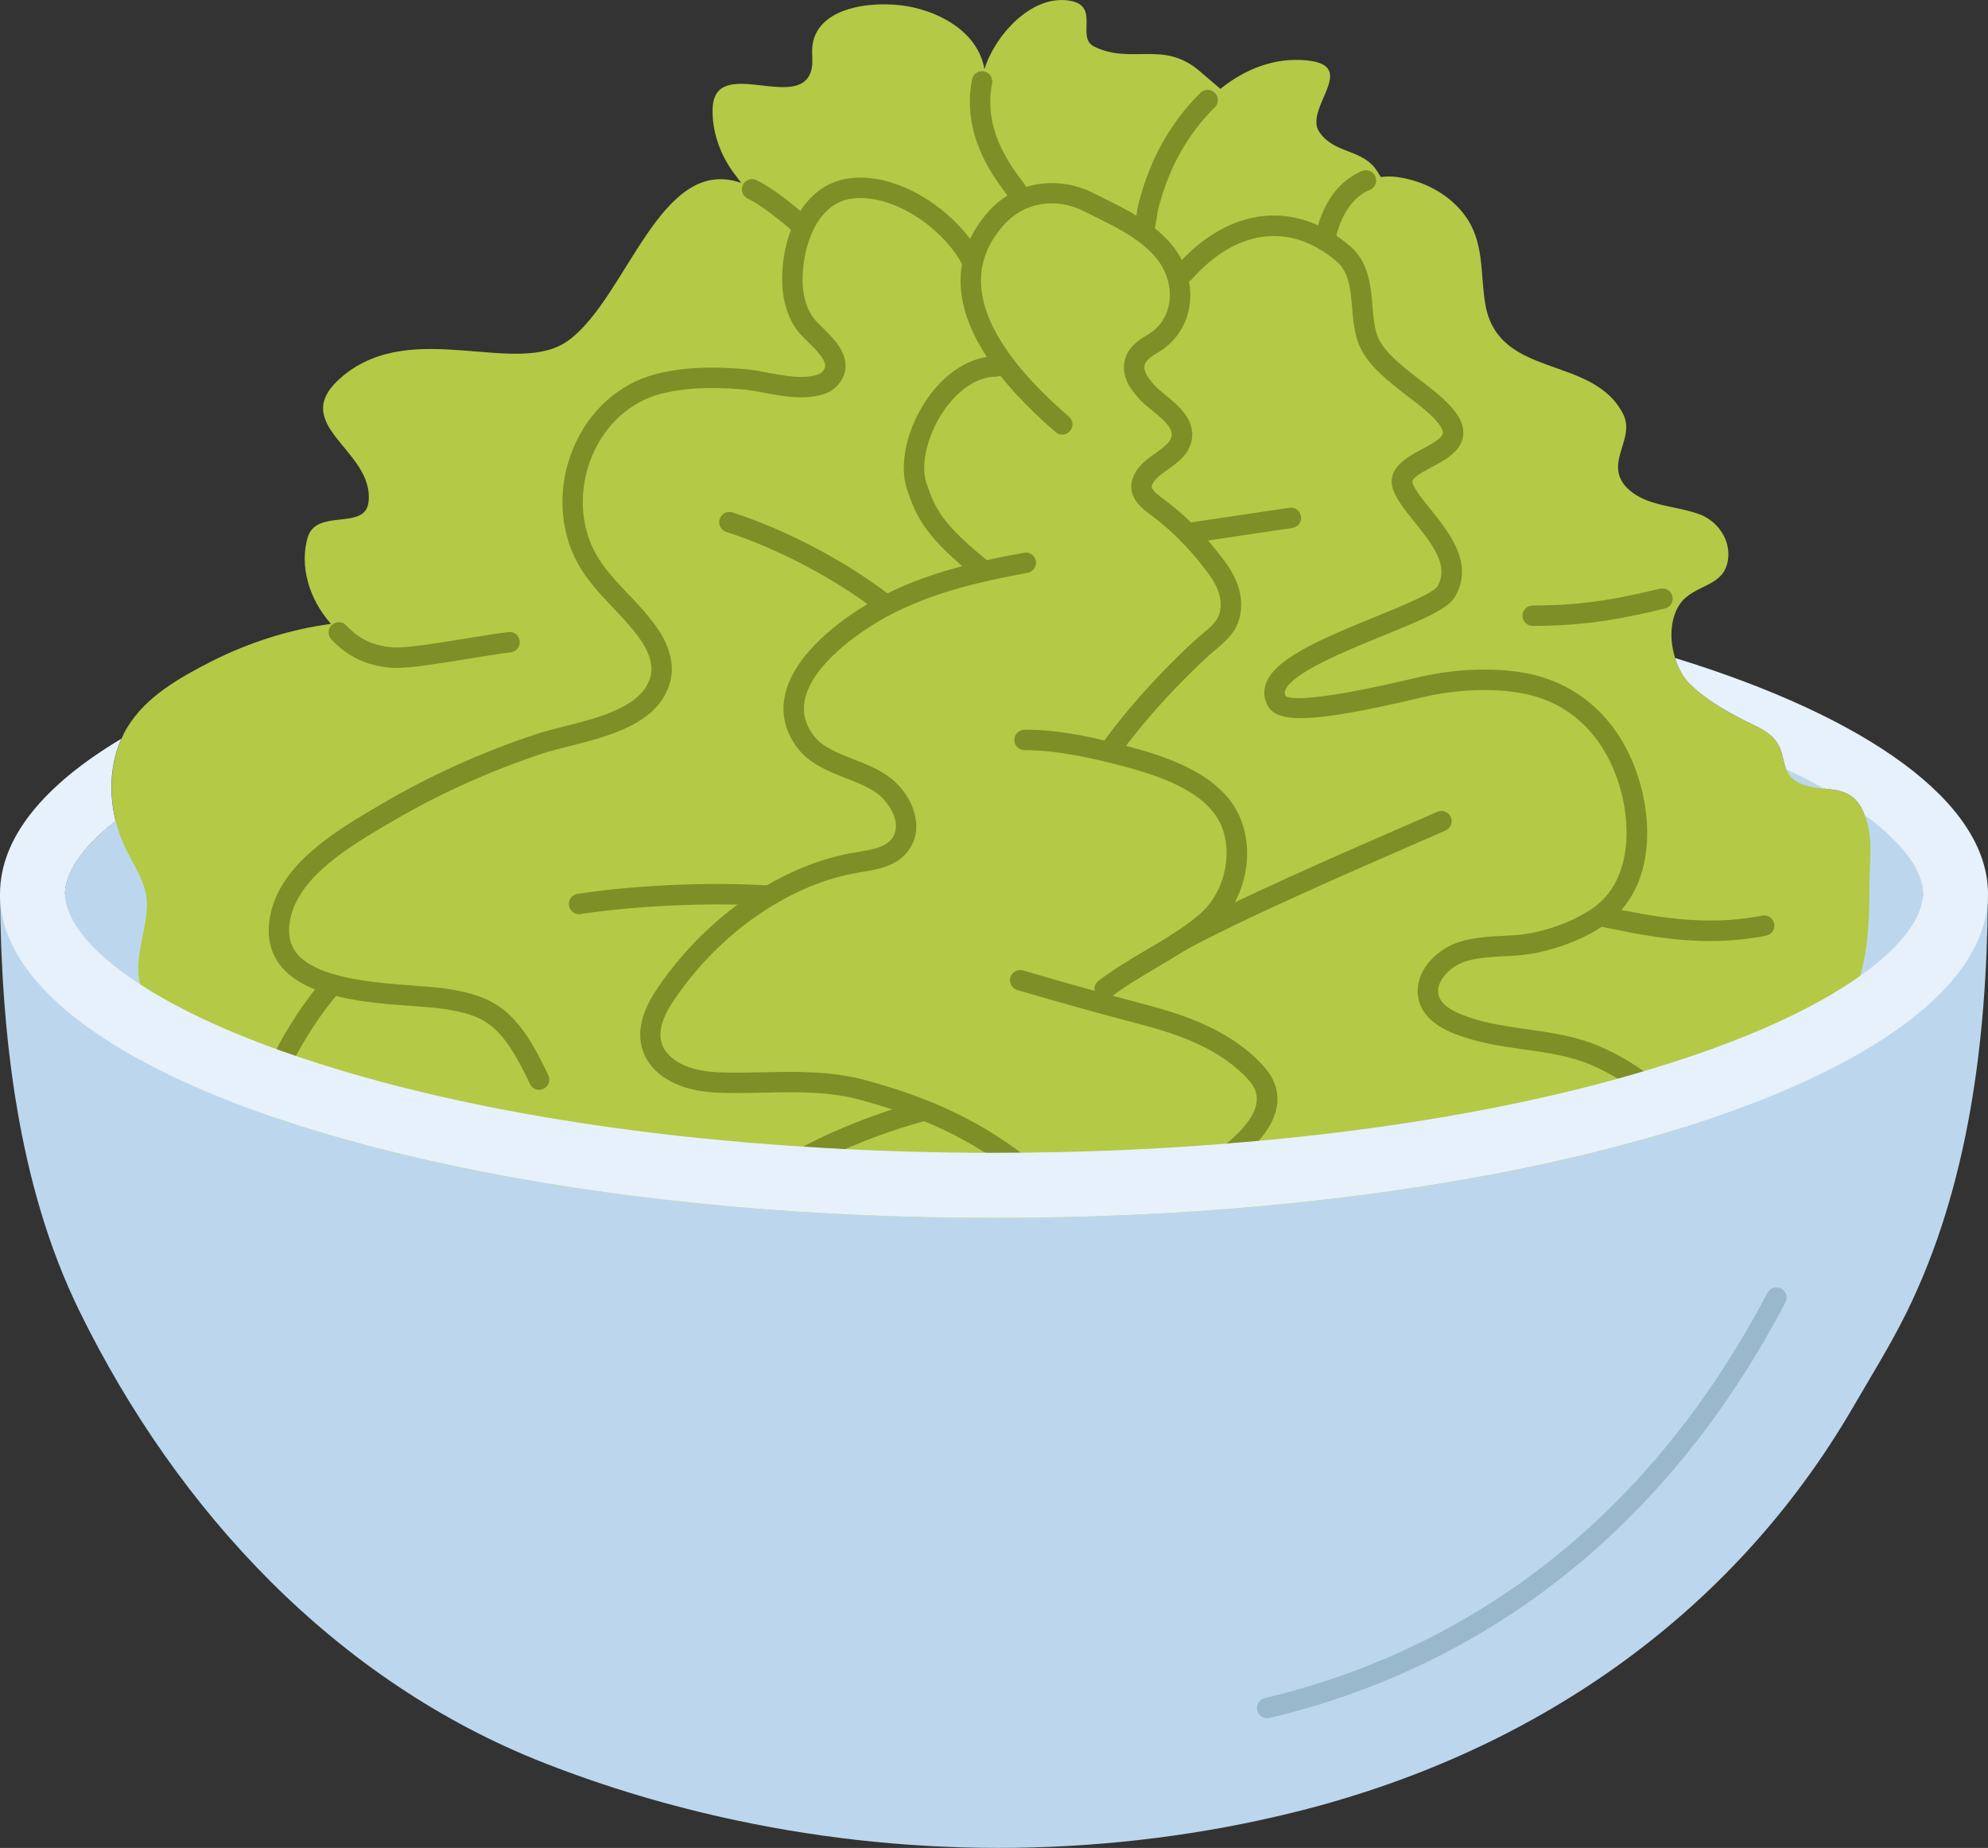 <?xml version="1.0" encoding="UTF-8"?>
<svg id="Layer_4" xmlns="http://www.w3.org/2000/svg" viewBox="0 0 608.63 565.76">
  <rect x="0" y="0" width="608.63" height="565.76" fill="#333333" stroke="none"/>
  <defs>
    <style>
      .cls-1 {
        fill: #9ab8cc;
      }

      .cls-2 {
        fill: #b4c946;
      }

      .cls-3 {
        fill: #e7f1fb;
      }

      .cls-4 {
        fill: #bcd7ed;
      }

      .cls-5 {
        fill: #7e8f27;
      }
    </style>
  </defs>
  <path class="cls-4" d="M608.58,275.35c-.38,42.79-5.74,87.44-24.74,126.19-5,10.17-10.92,19.62-16.58,29.38-37.71,64.79-99.5,106.33-171.54,124.04-55.5,13.62-114.37,14.29-170.42,2.33-20-4.25-39.63-10.08-58.58-17.5-64-25.08-112.42-77.29-142.33-138.25C5.34,362.8.37,316.49,0,273.7l608.58,1.66Z"/>
  <path class="cls-3" d="M588.75,273.74c0,6.5-5.54,15.38-19.04,25,0,0-.04,0-.04-.04-11.96,8.54-30.21,17.67-56.37,26.17-55.54,18.13-129.75,28.08-209,28.08s-153.46-9.96-209-28.08c-23.92-7.79-41.17-16.04-53.08-23.96h-.04l-.04-.04c-15.79-10.38-22.21-20.12-22.21-27.12,0-12.29,19.75-33.08,75.42-51.21,55.54-18.12,129.75-28.08,209-28.08s153.46,9.96,209,28.08c55.67,18.12,75.42,38.92,75.42,51.21Z"/>
  <path class="cls-4" d="M588.75,273.74c0,6.5-5.54,15.38-19.04,25,0,0-.95.64-.95.6-11.92-7.62-28.85-17.1-51.6-24.51-55.5-18.12-129.75-28.08-209-28.08s-153.46,9.96-209,28.08c-25.96,8.5-43.76,20.29-55.76,28.83l-1.24-2.74-.04-.04c-15.79-10.38-22.21-20.12-22.21-27.12,0-12.29,19.75-33.08,75.42-51.21,55.54-18.12,129.75-28.08,209-28.08s153.46,9.96,209,28.08c55.67,18.12,75.42,38.92,75.42,51.21Z"/>
  <g>
    <path class="cls-2" d="M570.92,249.61c-.25-.67-.54-1.33-.87-2-2.83-5.42-7.38-5.79-11.92-6.21-3.5-.37-6.96-.75-9.71-3.42-.67-.67-1.17-1.46-1.5-2.33-.87-2.12-1.08-4.62-1.96-6.62-1.67-3.71-4.5-5.38-8.08-7.08-6.92-3.37-13.71-7-19.25-12.29-2.17-2.04-3.83-5-4.79-8.21-1.79-5.63-1.58-12.21,1.58-16.67,4.38-6.12,13.83-4.88,14.67-13.96.58-5.87-3.38-11.42-8.92-13.42-4.75-1.71-9.92-2.17-14.71-3.75-5.17-1.71-10.5-5.38-10.08-11.29.37-5.21,4.21-10.33,1.58-15.54-9.33-18.42-38.37-10.54-42.25-33.83-1.58-9.46-.21-18.96-6.29-27.12-4.88-6.54-12.62-10.58-20.71-11.67-1.75-.25-3.42-.21-4.96,0l-.62-.96c-.33-.62-.71-1.17-1.08-1.62l-.13-.21c-4.75-5.88-12.54-4.46-17-11-4.87-7.25,12.37-20.29-3.79-21.92-10-1-19,2.71-26.5,8.71l-6.58-5.62c-10.96-9.25-20.75-1.75-32.08-7.33-5.58-2.75,1.79-12.21-7.08-13.96-12.25-2.42-23.67,11.25-26.5,20.92-1.88-11.13-13.17-17.46-23.54-19.29-10.79-1.88-29.79.12-29.21,14.42.08,1.96.21,4.04-.5,5.92-4.33,11.58-29.25-5.21-29.96,10.83-.29,6.75,2.17,14.08,6.38,19.75l2.37,3.17c-24.79-8.75-34.83,34.88-52.83,48.17-15.67,11.58-47.42-6.87-68.96,10.79-18.29,15.04,9.71,22.58,7.67,38.83-1.13,8.79-15.96,1.67-18.63,10.79-2.5,8.75.42,18.71,6.96,26.21l.13.21c-12.75,1.71-25.21,5.75-36.67,11.54-9.58,4.92-19.88,10.67-25.58,20.08-.71,1.17-1.33,2.33-1.83,3.58-2.12,4.75-3.08,9.96-3.04,15.17.04,3.37.46,6.71,1.29,10,.58,2.38,1.38,4.75,2.38,7,2.83,6.46,7.54,12.08,7.17,19.46-.33,7.08-3.5,14.62-2.42,21.92.08.54.21,1.08.33,1.58,2.08,8.17,10.42,12.42,18.08,14.88,6.54,2.08,25.63,5.96,25.63,5.96l.87.21s-1.46,3.58-1.96,5.5c-1.25,4.67-1.75,9.46-1.5,14.25,38.04,13,86.79,22.62,141.67,27.42,25.08,2.17,51.46,3.33,78.67,3.33,20.83,0,41.21-.67,60.87-1.96,57.75-3.83,109.58-13,150.42-25.83-.71-1.25-1.54-2.5-2.46-3.71l.67-.58c8.29-9.67,21.37-13.08,33.33-16,11.96-2.92,19.07-14.2,22.15-25.33.04-.04.18-.67.18-.71,2.54-9.04,2.83-18.5,2.79-27.79,0-7,1.29-14.63-1.37-21.33Z"/>
    <g>
      <g>
        <path class="cls-5" d="M301.35,178.01c-.69,0-1.38-.22-1.95-.69-16.23-13.01-18.81-18.9-21.69-27.43-2.64-7.83.01-19.24,6.59-28.4,5.67-7.9,13.23-12.42,20.73-12.42,1.73,0,3.12,1.4,3.12,3.12s-1.4,3.12-3.12,3.12c-5.47,0-11.17,3.58-15.66,9.82-5.29,7.36-7.7,16.93-5.74,22.76,2.66,7.9,4.74,12.58,19.67,24.55,1.35,1.08,1.56,3.05.48,4.39-.62.77-1.52,1.17-2.44,1.17Z"/>
        <path class="cls-5" d="M312.33,359.78c-.67,0-1.34-.21-1.92-.66-16.38-12.73-32.62-18.37-46.35-22.21-10.07-2.82-19.79-2.61-30.09-2.39-4.09.09-8.22.17-12.44.08-5.07-.12-12.5-.75-18.37-4.85-8.41-5.87-9.46-15.49-2.82-25.74,14.31-22.08,37.28-38.46,59.96-42.77.83-.16,1.67-.3,2.52-.44,4.17-.7,8.12-1.35,10.12-3.91,3.44-4.37-.36-10.74-4-13.66-2.6-2.08-6.15-3.48-9.91-4.96-5.49-2.16-11.18-4.4-14.82-9.18-3.73-4.9-5.06-10.24-3.97-15.86,2.63-13.51,18.58-24.26,25.31-28.25,14.95-8.87,31.88-12.81,47.95-15.76,1.7-.3,3.33.81,3.64,2.51.31,1.7-.81,3.33-2.51,3.64-15.5,2.84-31.79,6.62-45.89,14.99-4.69,2.78-20.15,12.73-22.37,24.07-.75,3.85.17,7.41,2.81,10.88,2.58,3.39,7.22,5.22,12.13,7.15,4.03,1.58,8.19,3.22,11.53,5.9,6.82,5.47,10.55,15.34,5,22.4-3.51,4.46-9.08,5.39-14.01,6.21-.81.13-1.61.27-2.39.42-21.06,4-42.47,19.33-55.88,40.02-4.86,7.5-4.47,13.29,1.15,17.22,4.49,3.13,10.67,3.63,14.94,3.73,4.13.09,8.17.01,12.16-.08,10.29-.22,20.94-.44,31.91,2.62,14.31,4,31.27,9.9,48.5,23.29,1.36,1.06,1.61,3.02.55,4.39-.62.79-1.54,1.21-2.47,1.21Z"/>
        <path class="cls-5" d="M365.81,366.81c-.53,0-1.07-.13-1.56-.42-1.5-.86-2.01-2.77-1.15-4.27,2.38-4.13,6.84-7.59,9.8-9.88l.51-.39c1.95-1.53,3.61-2.97,5.07-4.4.1-.1.2-.18.31-.26,8.66-8.63,6.14-13.57,3.47-16.53-8.65-9.63-21.63-14.03-33.18-17.07-11.61-3.06-22.45-6.02-37.63-10.48-1.66-.49-2.6-2.23-2.12-3.88.49-1.66,2.24-2.59,3.88-2.12,15.11,4.45,25.9,7.39,37.46,10.44,12.44,3.27,26.48,8.08,36.23,18.93,4.7,5.22,7.81,13.87-4.01,25.45-.11.1-.22.2-.33.28-1.55,1.49-3.29,2.99-5.3,4.57l-.53.41c-2.57,1.99-6.45,5-8.21,8.06-.58,1-1.63,1.56-2.71,1.56ZM380.71,349.7h.04-.04Z"/>
        <path class="cls-5" d="M231.42,367.24c-.91,0-1.8-.39-2.42-1.15-1.09-1.33-.9-3.3.44-4.4,5.56-4.56,12.71-8.95,21.24-13.07,9.53-4.59,20.77-8.77,30.84-11.45,1.92-.53,3.95,1.02,3.95,3.02,0,1.54-1.1,2.82-2.56,3.08-9.66,2.59-20.4,6.59-29.52,10.99-8.09,3.9-14.82,8.03-20,12.27-.58.48-1.28.71-1.98.71Z"/>
        <path class="cls-5" d="M338.19,305.9c-.94,0-1.87-.42-2.48-1.22-1.05-1.37-.79-3.33.58-4.38,4.63-3.55,9.7-6.54,14.6-9.43,5.87-3.46,11.41-6.73,16.3-10.89,7.32-6.22,10.32-17.64,6.97-26.56-3.97-10.58-18-15.55-29.78-18.7-8.98-2.4-20.67-5.11-30.7-5.05h-.03c-1.71,0-3.11-1.38-3.12-3.1-.02-1.73,1.37-3.14,3.1-3.15,10.86-.16,23.01,2.76,32.37,5.26,13.23,3.53,29.04,9.29,34.02,22.54,4.3,11.45.61,25.55-8.77,33.52-5.3,4.51-11.34,8.07-17.17,11.52-4.74,2.8-9.64,5.69-13.97,9.01-.57.44-1.24.64-1.9.64Z"/>
        <path class="cls-5" d="M339.97,232.55c-.64,0-1.28-.19-1.83-.59-1.4-1.01-1.71-2.97-.7-4.36,5.12-7.07,11.11-14.19,17.81-21.18,3.11-3.25,6.47-6.56,9.98-9.85.8-.75,1.69-1.49,2.59-2.24,2.2-1.83,4.48-3.73,5.31-5.86.84-2.15.78-4.79-.15-7.45-1.04-2.97-3.07-5.54-5.21-8.25-4.67-5.92-10.04-11.16-15.52-15.15-2.8-2.04-5.45-4.39-5.86-7.8-.28-2.32.57-4.67,2.52-7,1.34-1.59,3.11-2.85,4.82-4.06,2.36-1.68,4.59-3.26,4.94-5.13.48-2.5-2.11-4.83-5.82-7.85-1.5-1.22-2.93-2.38-4.05-3.64-1.99-2.23-5.69-6.38-4.48-11.78.86-3.85,4.1-6.16,6.83-7.74,4.76-2.77,6.33-6.86,6.81-9.81.8-4.94-.87-10.32-4.46-14.39-4.78-5.41-11.81-8.89-18.62-12.26l-2.88-1.43c-8.86-4.47-18.58-2.81-24.75,4.22-5.08,5.78-7.33,11.88-6.86,18.67.81,11.82,9.85,25.26,26.87,39.94,1.31,1.13,1.45,3.1.33,4.41-1.13,1.31-3.1,1.45-4.41.33-18.33-15.81-28.09-30.7-29.02-44.24-.58-8.42,2.25-16.23,8.41-23.23,8-9.09,20.96-11.36,32.26-5.67l2.84,1.41c7.35,3.64,14.95,7.4,20.54,13.73,4.82,5.46,7.04,12.76,5.94,19.52-.98,6.05-4.47,11.1-9.84,14.22-1.5.87-3.53,2.21-3.87,3.71-.43,1.89.85,3.79,3.05,6.25.79.89,2.03,1.89,3.33,2.95,3.89,3.17,9.23,7.51,8.01,13.88-.83,4.33-4.35,6.83-7.46,9.04-1.46,1.04-2.83,2.01-3.65,2.99-.78.92-1.17,1.71-1.1,2.23.14,1.18,2.55,2.93,3.33,3.51,6.02,4.39,11.66,9.88,16.75,16.33,2.37,3,4.82,6.1,6.2,10.05,1.43,4.06,1.45,8.25.08,11.79-1.42,3.64-4.45,6.16-7.13,8.4-.81.67-1.6,1.33-2.32,2-3.43,3.22-6.71,6.45-9.74,9.62-6.5,6.78-12.31,13.69-17.26,20.52-.61.84-1.57,1.29-2.53,1.29Z"/>
        <path class="cls-5" d="M360.67,291.69c-1.09,0-2.16-.58-2.73-1.6-.84-1.51-.3-3.41,1.2-4.25,16.85-9.41,51.97-24.7,72.95-33.83l7.96-3.47c1.59-.69,3.42.03,4.12,1.61.69,1.58-.03,3.42-1.61,4.12l-7.98,3.48c-19.51,8.49-55.82,24.3-72.4,33.56-.48.27-1.01.4-1.52.4Z"/>
        <path class="cls-5" d="M508.98,339.84c-.79,0-1.57-.29-2.18-.88-6.19-6.01-14.21-10.61-19.65-12.92-6.53-2.76-13.39-3.74-20.64-4.76-6.24-.88-12.69-1.8-18.95-3.96-3.6-1.24-13.16-4.53-13.53-13.46-.31-7.42,6.42-13.54,12.9-15.53,4.35-1.34,8.74-1.57,12.98-1.79,3.14-.16,6.1-.32,8.98-.9,7.11-1.42,13.8-4.14,18.85-7.67,11.49-8.02,11.69-24.59,8.37-36.34-4.69-16.59-15.77-27.1-31.19-29.57-8.64-1.39-18.45-.98-28.38,1.18-.77.17-1.9.43-3.3.76-30.02,7.04-41.79,7.65-44.97,2.33-1.29-2.18-1.55-4.55-.77-6.87,2.53-7.5,15.43-13.24,33.39-20.55,7.57-3.08,17.93-7.3,19.17-9.39,3.46-5.95-.7-11.9-6.96-19.66-2.64-3.27-5.14-6.37-6.39-9.41-2.82-6.84,4.07-10.51,8.63-12.94,2.69-1.43,6.04-3.22,6.38-4.79.15-.68-.31-1.75-1.29-3.02-2.17-2.79-5.76-5.55-9.55-8.46-5.68-4.37-11.56-8.89-14.4-14.76-1.82-3.77-2.19-8.1-2.53-12.28-.47-5.56-.91-10.82-4.65-14.07-14.05-12.13-30.64-10.15-44.36,5.3-1.14,1.29-3.12,1.41-4.41.26-1.29-1.15-1.41-3.12-.26-4.41,16.04-18.05,36.39-20.31,53.12-5.87,5.67,4.92,6.27,12.02,6.79,18.28.32,3.78.61,7.35,1.93,10.08,2.19,4.53,7.48,8.6,12.58,12.52,4.12,3.17,8.01,6.16,10.68,9.58,2.19,2.83,3.02,5.57,2.47,8.16-.94,4.41-5.52,6.85-9.55,9-5.06,2.7-6.31,3.78-5.79,5.04.91,2.21,3.13,4.96,5.48,7.87,5.65,7,13.39,16.6,7.49,26.73-2.19,3.74-9.49,6.85-22.21,12.02-11.16,4.54-28.01,11.4-29.82,16.76-.17.5-.2.98.22,1.68,1.32.93,8.27,1.79,38.17-5.22,1.44-.34,2.61-.61,3.4-.79,10.68-2.33,21.3-2.76,30.7-1.25,17.7,2.85,30.9,15.25,36.21,34.05,4.06,14.38,3.36,33.28-10.81,43.17-5.74,4.01-13.27,7.09-21.2,8.68-3.33.67-6.66.84-9.88,1.01-4.04.21-7.86.41-11.47,1.52-4.23,1.3-8.65,5.35-8.49,9.3.13,3.23,3.01,5.64,9.32,7.81,5.7,1.96,11.57,2.8,17.79,3.68,7.33,1.04,14.91,2.11,22.2,5.2,7.73,3.27,15.79,8.58,21.57,14.19,1.24,1.2,1.27,3.18.07,4.42-.61.63-1.43.95-2.24.95Z"/>
        <path class="cls-5" d="M165.07,333.67c-1.18,0-2.3-.67-2.83-1.8-8.64-18.46-13.94-20.94-25.82-22.89-2.5-.41-5.96-.67-9.97-.96-13.89-1.01-32.92-2.4-40.71-12.56-3.14-4.09-4.16-9.15-3.03-15.04,3.07-16.05,20.48-26.26,33.19-33.72l.96-.57c14.77-8.68,30.7-15.87,47.35-21.39,2.5-.83,5.42-1.56,8.51-2.34,10.69-2.69,23.99-6.03,26.43-15.27,1.08-4.11-1.18-8.42-2.63-10.62-2.4-3.65-5.47-6.89-8.72-10.32-3.86-4.08-7.86-8.29-10.71-13.34-5.97-10.57-6.52-23.98-1.48-35.88,4.81-11.35,13.97-19.53,25.14-22.43,7.49-1.95,16-2.46,26.77-1.58,2.66.21,5.34.72,7.93,1.2,5.04.95,9.8,1.83,14.19.74.9-.23,1.54-.52,1.9-.87.97-.94,1.09-1.61,1.09-2.03,0-2.17-3.09-5.21-5.36-7.43-1.12-1.1-2.15-2.12-2.86-3-3.04-3.77-4.84-9.34-4.94-15.29-.24-13.95,6.11-29.82,20.61-31.69,15.86-2.05,34.07,11.2,40.5,24.36.76,1.55.12,3.42-1.44,4.18-1.55.76-3.42.12-4.18-1.44-5.49-11.23-21.21-22.55-34.09-20.9-11.42,1.47-15.32,15.99-15.16,25.38.08,4.58,1.38,8.76,3.56,11.47.59.73,1.44,1.56,2.37,2.47,3.22,3.17,7.24,7.11,7.23,11.91,0,2.39-1.01,4.58-2.98,6.49-1.17,1.14-2.73,1.95-4.74,2.45-5.71,1.42-11.38.37-16.86-.66-2.55-.48-4.95-.93-7.28-1.12-10.06-.82-17.91-.37-24.7,1.4-9.27,2.41-16.91,9.28-20.96,18.83-4.29,10.12-3.85,21.47,1.17,30.36,2.48,4.38,6.04,8.14,9.81,12.11,3.3,3.47,6.71,7.07,9.41,11.19,3.48,5.31,4.71,10.86,3.44,15.65-3.38,12.8-18.66,16.65-30.95,19.74-2.98.75-5.79,1.45-8.07,2.21-16.23,5.38-31.76,12.4-46.15,20.85l-.97.57c-11.68,6.85-27.68,16.24-30.22,29.5-.79,4.12-.18,7.41,1.85,10.06,6.09,7.93,24.21,9.25,36.21,10.13,4.16.3,7.75.57,10.53,1.02,14.48,2.38,21.26,6.73,30.47,26.41.73,1.56.06,3.42-1.51,4.15-.43.2-.88.3-1.32.3Z"/>
        <path class="cls-5" d="M87.12,326.4c-.46,0-.93-.1-1.37-.32-1.55-.76-2.19-2.63-1.43-4.18,3.3-6.73,9.29-15.83,13.94-21.18,1.13-1.3,3.11-1.44,4.41-.31s1.44,3.11.31,4.41c-4.34,4.99-9.95,13.52-13.05,19.82-.54,1.11-1.65,1.75-2.81,1.75Z"/>
        <path class="cls-5" d="M405.61,76.73c-.2,0-.39-.02-.59-.05-1.7-.32-2.81-1.96-2.49-3.65,1.97-10.34,7.11-17.68,14.49-20.68,1.6-.66,3.42.12,4.07,1.72.65,1.6-.12,3.42-1.72,4.07-5.27,2.14-9.17,8-10.71,16.06-.28,1.5-1.6,2.54-3.07,2.54Z"/>
        <path class="cls-5" d="M121.22,204.5c-.81,0-1.55-.03-2.21-.11-7.2-.79-12.61-3.44-17.55-8.61-1.19-1.25-1.15-3.22.1-4.42,1.25-1.19,3.22-1.15,4.42.1,3.96,4.14,7.93,6.08,13.71,6.71,3.83.41,12.94-1.07,21.76-2.5,4.76-.78,9.66-1.57,14.16-2.16,1.69-.24,3.28.98,3.5,2.7.22,1.71-.98,3.28-2.7,3.5-4.44.58-9.26,1.36-13.96,2.13-8.66,1.41-16.3,2.65-21.24,2.65Z"/>
        <path class="cls-5" d="M244.61,71.48c-.73,0-1.46-.25-2.05-.77-5.33-4.67-10.44-8.37-13.66-9.92-1.56-.75-2.21-2.61-1.47-4.17.74-1.56,2.61-2.22,4.17-1.47,3.76,1.8,9.25,5.76,15.07,10.85,1.3,1.14,1.43,3.11.29,4.41-.62.71-1.48,1.07-2.35,1.07Z"/>
        <path class="cls-5" d="M349.71,74.01c-.65,0-1.3-.2-1.86-.61-1.38-1.02-1.67-2.98-.66-4.37.38-.52.67-2.57.82-3.67.14-1.03.28-1.99.48-2.75,1.56-6.04,3.52-11.37,6-16.28,3.41-6.74,7.93-12.95,13.06-17.94,1.23-1.21,3.21-1.18,4.42.06,1.2,1.24,1.18,3.21-.06,4.42-4.64,4.52-8.74,10.16-11.84,16.29-2.28,4.5-4.09,9.42-5.53,15.02-.14.56-.23,1.28-.34,2.04-.31,2.23-.65,4.75-2,6.56-.61.82-1.55,1.25-2.49,1.25Z"/>
        <path class="cls-5" d="M311.97,62.69c-1.14,0-2.24-.62-2.79-1.71-.25-.49-.81-1.2-1.52-2.16-3.98-5.38-13.31-17.97-10.07-34.5.33-1.7,1.99-2.81,3.67-2.47,1.69.33,2.8,1.97,2.47,3.67-2.71,13.83,5.17,24.47,8.96,29.58.96,1.3,1.66,2.24,2.07,3.05.78,1.54.17,3.42-1.37,4.2-.45.23-.94.34-1.41.34Z"/>
        <path class="cls-5" d="M177.26,279.88c-1.52,0-2.85-1.11-3.08-2.65-.26-1.71.91-3.3,2.61-3.56,17.58-2.69,40.41-3.7,58.17-2.58,1.72.11,3.03,1.59,2.92,3.32s-1.56,3-3.32,2.92c-17.08-1.08-39.91-.07-56.83,2.52-.16.02-.32.04-.48.04Z"/>
        <path class="cls-5" d="M270.4,187.76c-.67,0-1.33-.21-1.9-.65-13.11-10.07-30.37-19.14-46.16-24.27-1.64-.53-2.54-2.29-2.01-3.94.53-1.64,2.29-2.54,3.94-2.01,16.43,5.33,34.39,14.77,48.04,25.25,1.37,1.05,1.63,3.01.57,4.38-.61.8-1.54,1.22-2.48,1.22Z"/>
        <path class="cls-5" d="M363.54,166.38c-1.52,0-2.86-1.11-3.09-2.66-.25-1.71.92-3.3,2.63-3.55l31.68-4.72c1.73-.26,3.3.92,3.55,2.63.25,1.71-.92,3.3-2.63,3.55l-31.68,4.72c-.16.02-.31.03-.47.03Z"/>
      </g>
      <path class="cls-5" d="M469.23,191.62c-1.73,0-3.12-1.4-3.12-3.12s1.4-3.12,3.12-3.12c16.81,0,27.25-2.42,38.31-4.98l.73-.17c1.69-.38,3.36.66,3.75,2.34.39,1.68-.66,3.36-2.34,3.75l-.72.17c-10.92,2.53-22.2,5.14-39.72,5.14Z"/>
      <path class="cls-5" d="M523.59,288.11c-11.76,0-22.37-2.15-31.46-4l-1.82-.37c-1.69-.34-2.79-1.99-2.45-3.68.34-1.69,1.99-2.79,3.68-2.45l1.84.37c12.78,2.59,28.68,5.81,46.11,2.35,1.68-.35,3.34.76,3.67,2.45.34,1.69-.76,3.34-2.45,3.67-5.92,1.18-11.64,1.65-17.11,1.65Z"/>
    </g>
  </g>
  <path class="cls-3" d="M512.83,201.45c.96,3.21,2.62,6.17,4.79,8.21,5.54,5.29,12.33,8.92,19.25,12.29,3.58,1.71,6.42,3.38,8.08,7.08.87,2,1.08,4.5,1.96,6.62,4.08,1.92,7.79,3.83,11.21,5.75,4.54.42,9.08.79,11.92,6.21.33.67.62,1.33.87,2,12.63,9.25,17.83,17.79,17.83,24.13s-5.43,15.22-18.93,24.84c-1.02.72-2.05,1.42-3.09,2.11-1.04.69-2.08,1.36-3.14,2.02-1.12.7-2.24,1.37-3.38,2.04-1.2.7-2.4,1.38-3.62,2.05-1.28.7-2.57,1.39-3.87,2.06-1.36.7-2.74,1.39-4.12,2.06-1.45.7-2.91,1.39-4.37,2.06-1.54.7-3.08,1.39-4.63,2.06-1.63.7-3.26,1.38-4.9,2.05-1.72.7-3.44,1.38-5.17,2.04-1.81.69-3.62,1.37-5.44,2.03-1.9.69-3.81,1.36-5.72,2.01-1.69.58-3.38,1.14-5.08,1.69-4.5,1.46-9.17,2.87-13.92,4.25-34.38,9.88-74.87,16.88-118.71,20.58-24.58,2.17-50.21,3.25-76.37,3.25-17.71,0-35.21-.5-52.25-1.5-59.25-3.38-113.63-12.5-156.75-26.58-23.5-7.67-40.54-15.75-52.42-23.54-.3-.19-.46-.29-.75-.46-15.79-10.38-22.21-20.12-22.21-27.13,0-5.92,4.54-13.79,15.5-22.38-.83-3.29-1.25-6.63-1.29-10-.04-5.21.92-10.42,3.04-15.17C13.46,240.28,0,256.49,0,273.7c0,26.5,31.96,50.63,84,68.42,38.04,13,86.79,22.62,141.67,27.42,25.08,2.17,51.46,3.33,78.67,3.33,20.83,0,41.21-.67,60.87-1.96,57.75-3.83,109.58-13,150.42-25.83,57.33-18.04,93-43.33,93-71.37s-36.83-54.12-95.79-72.25Z"/>
  <path class="cls-1" d="M387.94,526.05c-1.42,0-2.7-.97-3.04-2.41-.39-1.68.65-3.36,2.33-3.76,46.21-10.87,110.41-41.22,153.86-124.05.8-1.53,2.69-2.12,4.22-1.31,1.53.8,2.12,2.69,1.31,4.22-44.55,84.92-110.49,116.06-157.96,127.23-.24.06-.48.08-.72.08Z"/>
</svg>